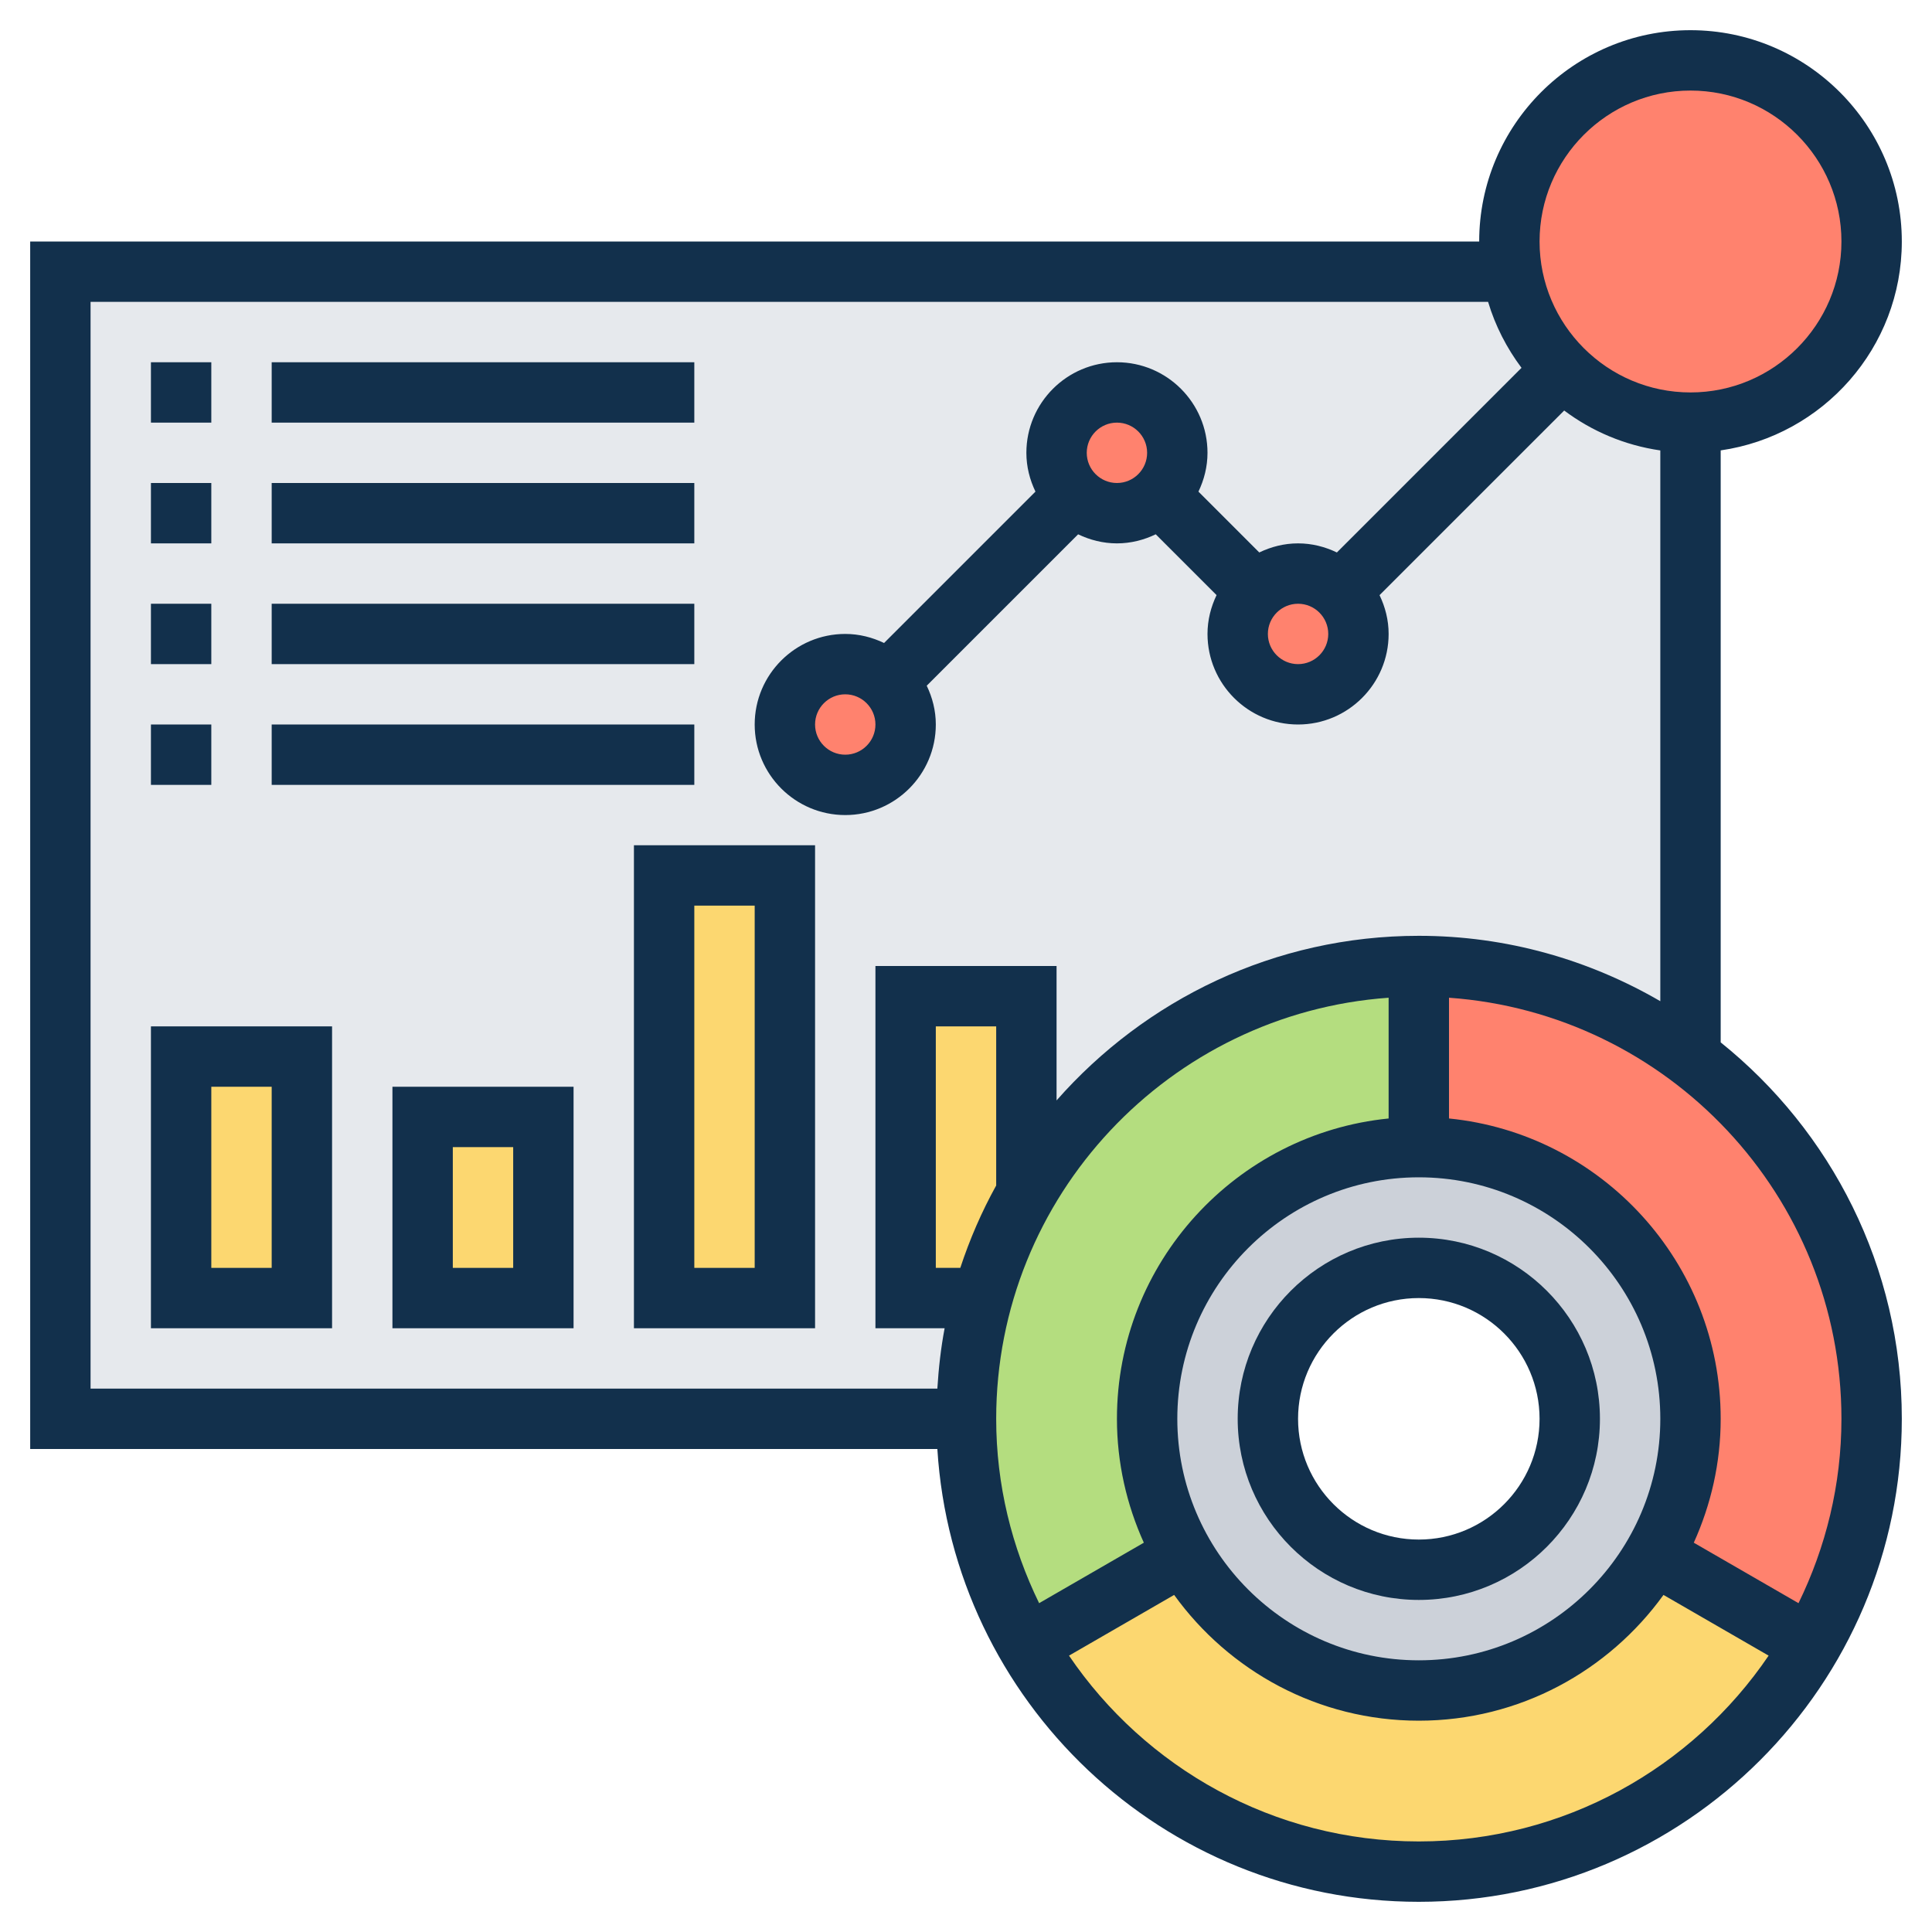 <?xml version="1.0"?>
<svg xmlns="http://www.w3.org/2000/svg" id="Layer_5" enable-background="new 0 0 64 64" height="512px" viewBox="0 0 64 64" width="512px" class=""><g><g><g><g><path d="m2 9v38h40c0-2.76 2.24-5 5-5s5 2.24 5 5h4v-38z" fill="#e6e9ed" data-original="#E6E9ED"/></g><g><path d="m6 35h4v8h-4z" fill="#fcd770" data-original="#FCD770"/></g><g><path d="m14 37h4v6h-4z" fill="#fcd770" data-original="#FCD770"/></g><g><path d="m22 29h4v14h-4z" fill="#fcd770" data-original="#FCD770"/></g><g><path d="m34 33v6.52c-.62 1.08-1.12 2.25-1.46 3.48h-2.54v-10z" fill="#fcd770" data-original="#FCD770"/></g><g><path d="m47 38c-4.97 0-9 4.03-9 9 0 1.64.44 3.18 1.21 4.5 1.55 2.69 4.46 4.5 7.79 4.5s6.24-1.81 7.79-4.5c.77-1.32 1.21-2.86 1.21-4.5 0-4.97-4.03-9-9-9zm0 14c-2.76 0-5-2.24-5-5s2.24-5 5-5 5 2.24 5 5-2.24 5-5 5z" fill="#ccd1d9" data-original="#CCD1D9"/></g><g><path d="m54.79 51.5 5.2 3c-2.6 4.48-7.44 7.5-12.99 7.5s-10.39-3.02-12.99-7.5l5.2-3c1.55 2.69 4.46 4.5 7.79 4.5s6.24-1.81 7.79-4.5z" fill="#fcd770" data-original="#FCD770"/></g><g><path d="m62 47c0 2.73-.73 5.3-2.01 7.5l-5.2-3c.77-1.32 1.21-2.86 1.21-4.5 0-4.97-4.03-9-9-9v-6c3.38 0 6.5 1.12 9 3 3.64 2.74 6 7.1 6 12z" fill="#ff826e" data-original="#FF826E"/></g><g><path d="m47 32v6c-4.97 0-9 4.03-9 9 0 1.64.44 3.18 1.21 4.5l-5.2 3c-1.28-2.2-2.01-4.77-2.01-7.5 0-1.38.19-2.73.54-4 .34-1.23.84-2.4 1.46-3.48 2.59-4.5 7.45-7.52 13-7.52z" fill="#b4dd7f" data-original="#B4DD7F"/></g><g><path d="m29.41 22.59c.37.36.59.86.59 1.41 0 1.1-.9 2-2 2s-2-.9-2-2 .9-2 2-2c.55 0 1.05.22 1.41.59z" fill="#ff826e" data-original="#FF826E"/></g><g><path d="m38.41 16.41c-.36.37-.86.59-1.41.59s-1.05-.22-1.41-.59c-.37-.36-.59-.86-.59-1.41 0-1.1.9-2 2-2s2 .9 2 2c0 .55-.22 1.05-.59 1.41z" fill="#ff826e" data-original="#FF826E"/></g><g><path d="m44.41 19.59c.37.36.59.86.59 1.41 0 1.1-.9 2-2 2s-2-.9-2-2c0-.55.22-1.05.59-1.41.36-.37.86-.59 1.41-.59s1.05.22 1.41.59z" fill="#ff826e" data-original="#FF826E"/></g><g><path d="m56 2c3.31 0 6 2.69 6 6s-2.69 6-6 6c-1.66 0-3.16-.67-4.24-1.76-.86-.86-1.46-1.98-1.67-3.24-.06-.32-.09-.66-.09-1 0-3.31 2.69-6 6-6z" fill="#ff826e" data-original="#FF826E"/></g></g><g><path d="m57 34.53v-19.61c3.387-.488 6-3.401 6-6.92 0-3.859-3.14-7-7-7s-7 3.141-7 7h-48v40h30.051c.52 8.356 7.465 15 15.949 15 8.822 0 16-7.178 16-16 0-5.039-2.347-9.535-6-12.47zm-1-31.53c2.757 0 5 2.243 5 5s-2.243 5-5 5-5-2.243-5-5 2.243-5 5-5zm-53 7h46.295c.239.798.619 1.533 1.107 2.185l-6.116 6.116c-.392-.188-.824-.301-1.286-.301s-.894.113-1.285.301l-2.015-2.015c.187-.392.3-.824.3-1.286 0-1.654-1.346-3-3-3s-3 1.346-3 3c0 .462.113.894.301 1.285l-5.015 5.015c-.392-.187-.824-.3-1.286-.3-1.654 0-3 1.346-3 3s1.346 3 3 3 3-1.346 3-3c0-.462-.113-.894-.301-1.285l5.015-5.015c.392.187.824.3 1.286.3s.894-.113 1.285-.301l2.015 2.015c-.187.392-.3.824-.3 1.286 0 1.654 1.346 3 3 3s3-1.346 3-3c0-.462-.113-.894-.301-1.285l6.117-6.116c.915.686 2.001 1.151 3.184 1.322v18.245c-2.357-1.369-5.084-2.166-8-2.166-4.78 0-9.066 2.118-12 5.453v-4.453h-6v12h2.292c-.124.653-.199 1.322-.241 2h-28.051zm40 10c.551 0 1 .448 1 1s-.449 1-1 1-1-.448-1-1 .449-1 1-1zm-7-5c0-.552.449-1 1-1s1 .448 1 1-.449 1-1 1-1-.448-1-1zm-7 9c0 .552-.449 1-1 1s-1-.448-1-1 .449-1 1-1 1 .448 1 1zm18 31c-4.411 0-8-3.589-8-8s3.589-8 8-8 8 3.589 8 8-3.589 8-8 8zm-14-15.729c-.479.864-.875 1.777-1.189 2.729h-.811v-8h2zm13-6.22v4c-5.046.504-9 4.773-9 9.949 0 1.463.324 2.85.891 4.104l-3.469 2.003c-.902-1.848-1.422-3.916-1.422-6.107 0-7.382 5.747-13.433 13-13.949zm1 27.949c-4.814 0-9.068-2.443-11.588-6.155l3.483-2.011c1.818 2.518 4.769 4.166 8.105 4.166s6.287-1.648 8.105-4.166l3.483 2.011c-2.52 3.712-6.774 6.155-11.588 6.155zm12.578-7.893-3.469-2.003c.567-1.254.891-2.641.891-4.104 0-5.176-3.954-9.446-9-9.949v-4c7.253.516 13 6.567 13 13.949 0 2.191-.52 4.259-1.422 6.107z" data-original="#000000" class="active-path" style="fill:#12304C" data-old_color="#000000"/><path d="m47 41c-3.309 0-6 2.691-6 6s2.691 6 6 6 6-2.691 6-6-2.691-6-6-6zm0 10c-2.206 0-4-1.794-4-4s1.794-4 4-4 4 1.794 4 4-1.794 4-4 4z" data-original="#000000" class="active-path" style="fill:#12304C" data-old_color="#000000"/><path d="m5 12h2v2h-2z" data-original="#000000" class="active-path" style="fill:#12304C" data-old_color="#000000"/><path d="m9 12h14v2h-14z" data-original="#000000" class="active-path" style="fill:#12304C" data-old_color="#000000"/><path d="m5 16h2v2h-2z" data-original="#000000" class="active-path" style="fill:#12304C" data-old_color="#000000"/><path d="m9 16h14v2h-14z" data-original="#000000" class="active-path" style="fill:#12304C" data-old_color="#000000"/><path d="m5 20h2v2h-2z" data-original="#000000" class="active-path" style="fill:#12304C" data-old_color="#000000"/><path d="m9 20h14v2h-14z" data-original="#000000" class="active-path" style="fill:#12304C" data-old_color="#000000"/><path d="m5 24h2v2h-2z" data-original="#000000" class="active-path" style="fill:#12304C" data-old_color="#000000"/><path d="m9 24h14v2h-14z" data-original="#000000" class="active-path" style="fill:#12304C" data-old_color="#000000"/><path d="m5 44h6v-10h-6zm2-8h2v6h-2z" data-original="#000000" class="active-path" style="fill:#12304C" data-old_color="#000000"/><path d="m13 44h6v-8h-6zm2-6h2v4h-2z" data-original="#000000" class="active-path" style="fill:#12304C" data-old_color="#000000"/><path d="m21 44h6v-16h-6zm2-14h2v12h-2z" data-original="#000000" class="active-path" style="fill:#12304C" data-old_color="#000000"/></g></g></g> </svg>
